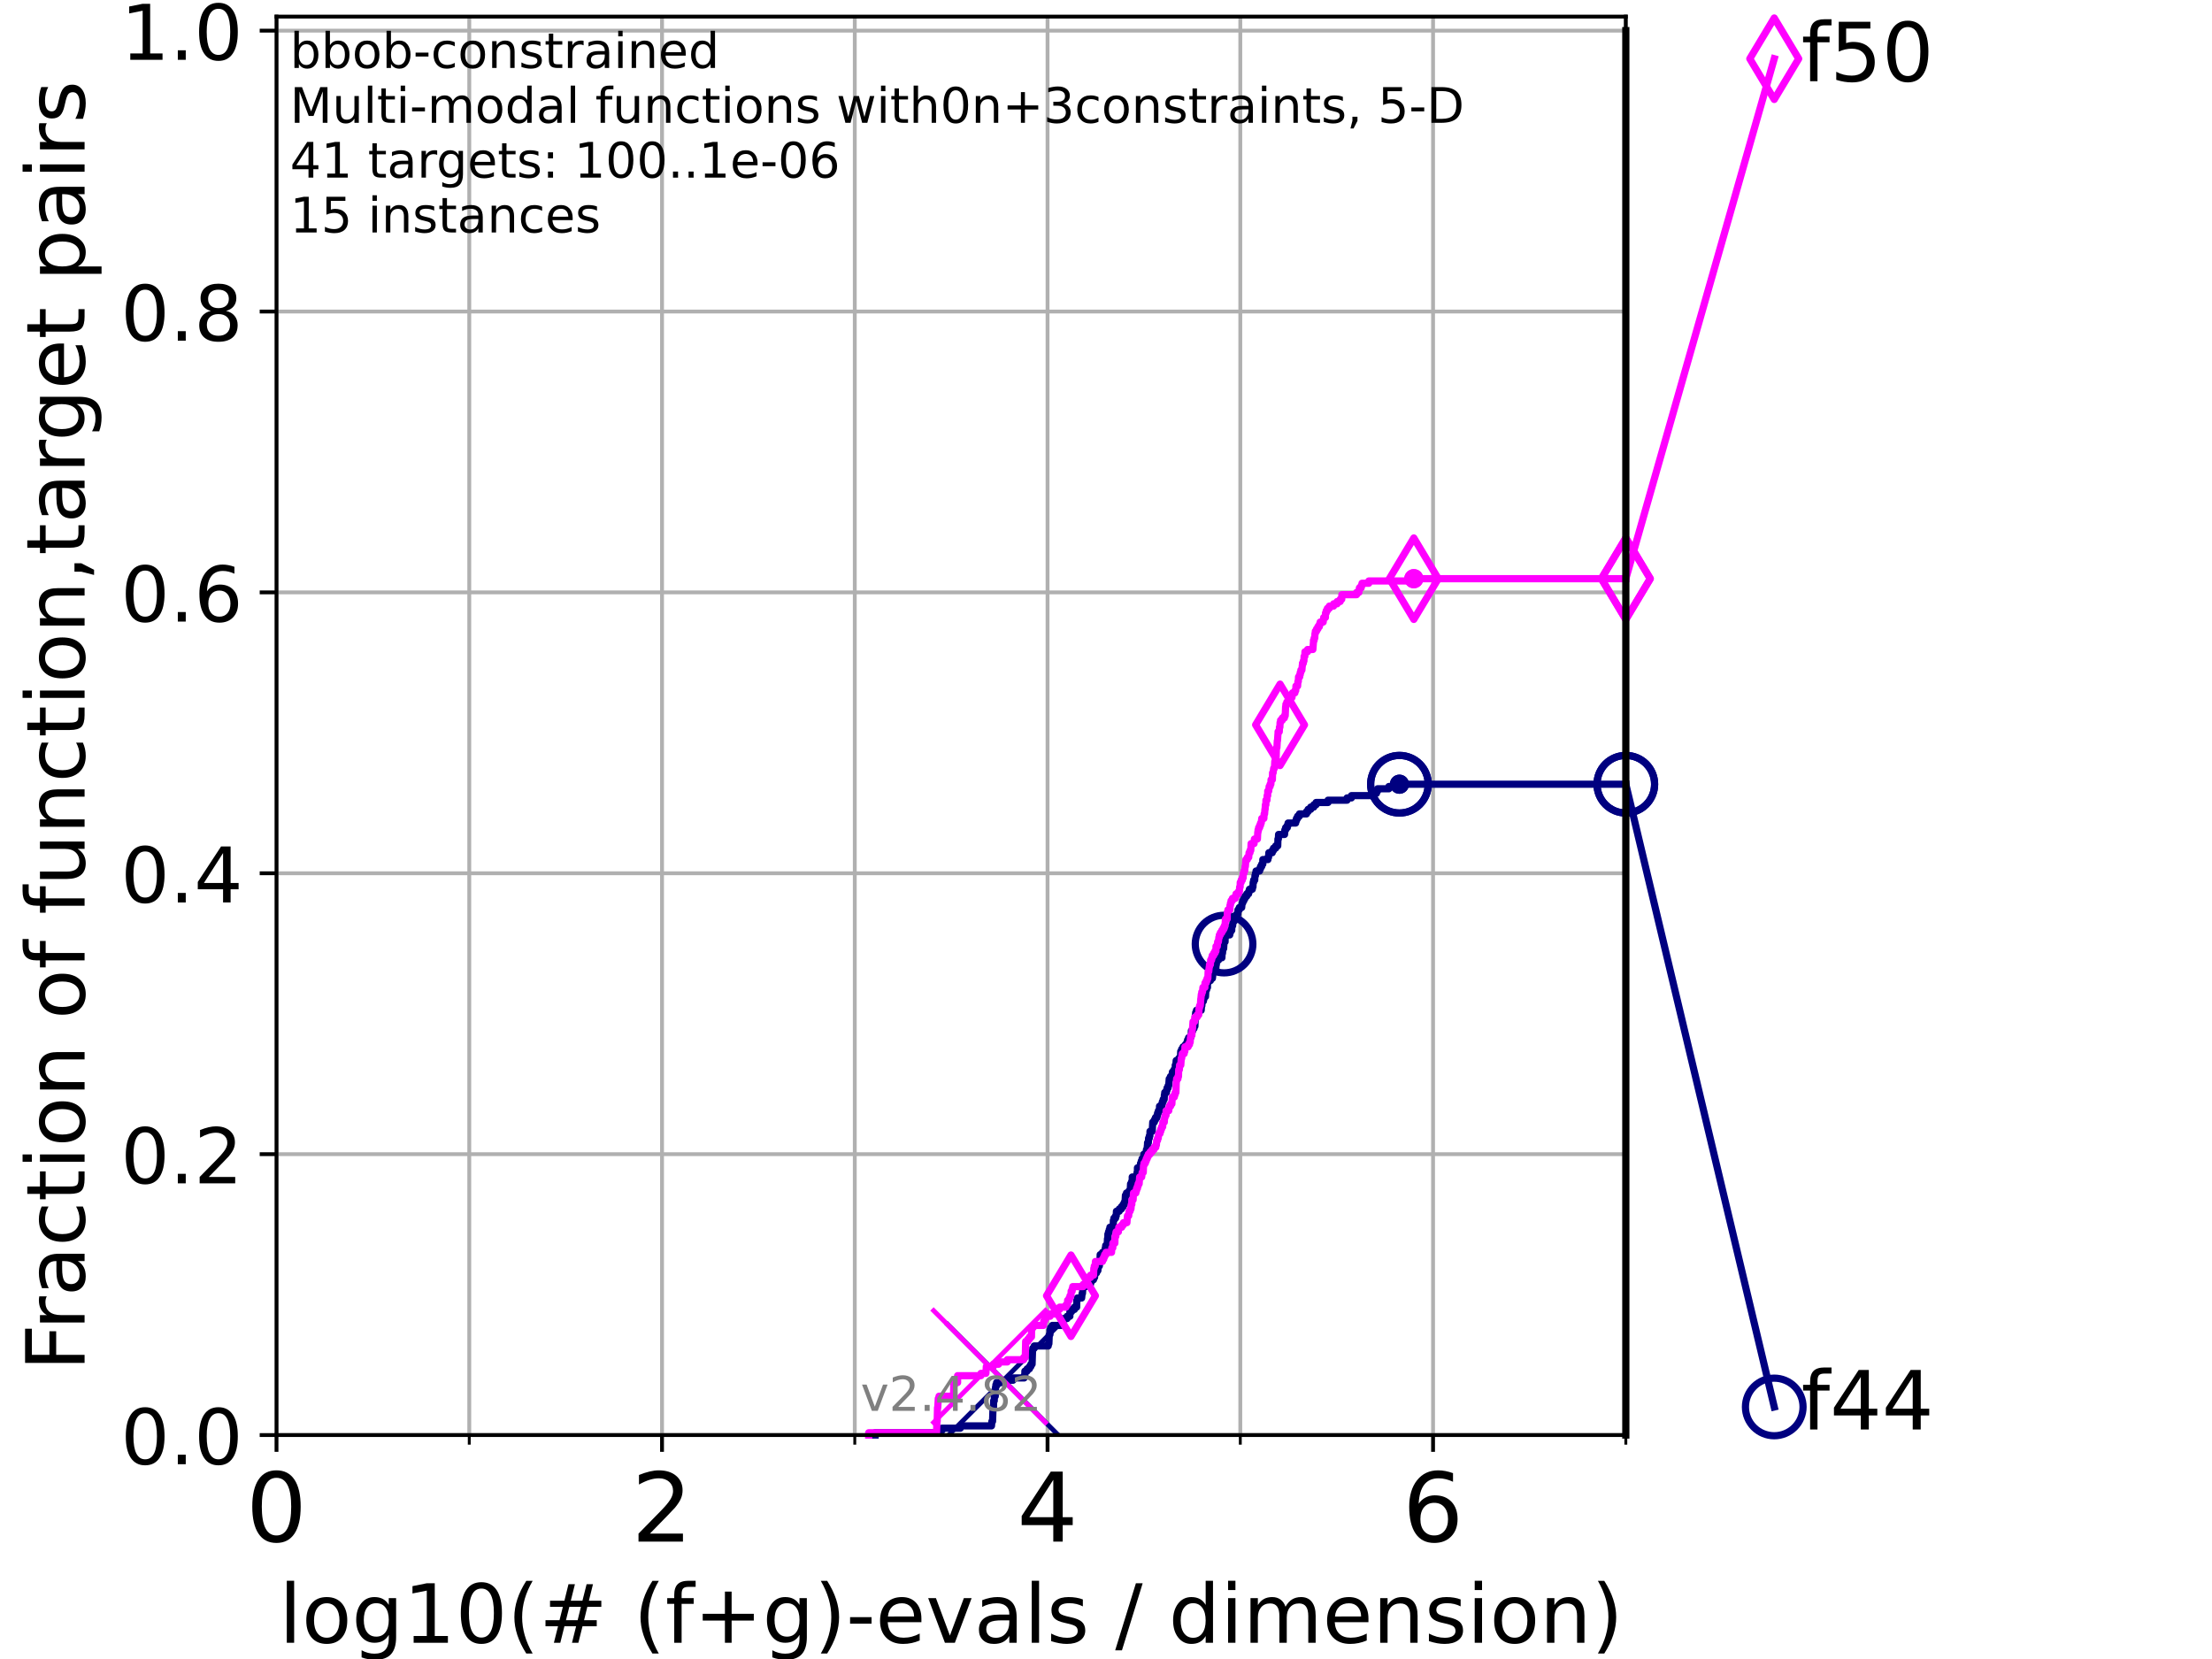 <?xml version="1.0" encoding="utf-8" standalone="no"?>
<!DOCTYPE svg PUBLIC "-//W3C//DTD SVG 1.1//EN"
  "http://www.w3.org/Graphics/SVG/1.1/DTD/svg11.dtd">
<!-- Created with matplotlib (https://matplotlib.org/) -->
<svg height="345.6pt" version="1.1" viewBox="0 0 460.8 345.6" width="460.8pt" xmlns="http://www.w3.org/2000/svg" xmlns:xlink="http://www.w3.org/1999/xlink">
 <defs>
  <style type="text/css">*{stroke-linecap:butt;stroke-linejoin:round;}</style>
 </defs>
 <g id="figure_1">
  <g id="patch_1">
   <path d="M 0 345.6 
L 460.8 345.6 
L 460.8 0 
L 0 0 
z
" style="fill:#ffffff;"/>
  </g>
  <g id="axes_1">
   <g id="patch_2">
    <path d="M 57.6 298.944 
L 338.688 298.944 
L 338.688 3.456 
L 57.6 3.456 
z
" style="fill:#ffffff;"/>
   </g>
   <g id="matplotlib.axis_1">
    <g id="xtick_1">
     <g id="line2d_1">
      <path clip-path="url(#p197cc94737)" d="M 57.6 298.944 
L 57.6 3.456 
" style="fill:none;stroke:#b0b0b0;stroke-linecap:square;stroke-width:0.8;"/>
     </g>
     <g id="line2d_2">
      <defs>
       <path d="M 0 0 
L 0 3.5 
" id="ma8fdd73f7e" style="stroke:#000000;stroke-width:0.8;"/>
      </defs>
      <g>
       <use style="stroke:#000000;stroke-width:0.8;" x="57.6" xlink:href="#ma8fdd73f7e" y="298.944"/>
      </g>
     </g>
     <g id="text_1">
      <!-- 0 -->
      <g transform="translate(51.237 321.141)scale(0.2 -0.2)">
       <defs>
        <path d="M 31.781 66.406 
Q 24.172 66.406 20.328 58.906 
Q 16.5 51.422 16.5 36.375 
Q 16.5 21.391 20.328 13.891 
Q 24.172 6.391 31.781 6.391 
Q 39.453 6.391 43.281 13.891 
Q 47.125 21.391 47.125 36.375 
Q 47.125 51.422 43.281 58.906 
Q 39.453 66.406 31.781 66.406 
z
M 31.781 74.219 
Q 44.047 74.219 50.516 64.516 
Q 56.984 54.828 56.984 36.375 
Q 56.984 17.969 50.516 8.266 
Q 44.047 -1.422 31.781 -1.422 
Q 19.531 -1.422 13.062 8.266 
Q 6.594 17.969 6.594 36.375 
Q 6.594 54.828 13.062 64.516 
Q 19.531 74.219 31.781 74.219 
z
" id="DejaVuSans-48"/>
       </defs>
       <use xlink:href="#DejaVuSans-48"/>
      </g>
     </g>
    </g>
    <g id="xtick_2">
     <g id="line2d_3">
      <path clip-path="url(#p197cc94737)" d="M 137.911 298.944 
L 137.911 3.456 
" style="fill:none;stroke:#b0b0b0;stroke-linecap:square;stroke-width:0.8;"/>
     </g>
     <g id="line2d_4">
      <g>
       <use style="stroke:#000000;stroke-width:0.8;" x="137.911" xlink:href="#ma8fdd73f7e" y="298.944"/>
      </g>
     </g>
     <g id="text_2">
      <!-- 2 -->
      <g transform="translate(131.548 321.141)scale(0.2 -0.2)">
       <defs>
        <path d="M 19.188 8.297 
L 53.609 8.297 
L 53.609 0 
L 7.328 0 
L 7.328 8.297 
Q 12.938 14.109 22.625 23.891 
Q 32.328 33.688 34.812 36.531 
Q 39.547 41.844 41.422 45.531 
Q 43.312 49.219 43.312 52.781 
Q 43.312 58.594 39.234 62.25 
Q 35.156 65.922 28.609 65.922 
Q 23.969 65.922 18.812 64.312 
Q 13.672 62.703 7.812 59.422 
L 7.812 69.391 
Q 13.766 71.781 18.938 73 
Q 24.125 74.219 28.422 74.219 
Q 39.75 74.219 46.484 68.547 
Q 53.219 62.891 53.219 53.422 
Q 53.219 48.922 51.531 44.891 
Q 49.859 40.875 45.406 35.406 
Q 44.188 33.984 37.641 27.219 
Q 31.109 20.453 19.188 8.297 
z
" id="DejaVuSans-50"/>
       </defs>
       <use xlink:href="#DejaVuSans-50"/>
      </g>
     </g>
    </g>
    <g id="xtick_3">
     <g id="line2d_5">
      <path clip-path="url(#p197cc94737)" d="M 218.222 298.944 
L 218.222 3.456 
" style="fill:none;stroke:#b0b0b0;stroke-linecap:square;stroke-width:0.8;"/>
     </g>
     <g id="line2d_6">
      <g>
       <use style="stroke:#000000;stroke-width:0.8;" x="218.222" xlink:href="#ma8fdd73f7e" y="298.944"/>
      </g>
     </g>
     <g id="text_3">
      <!-- 4 -->
      <g transform="translate(211.859 321.141)scale(0.2 -0.2)">
       <defs>
        <path d="M 37.797 64.312 
L 12.891 25.391 
L 37.797 25.391 
z
M 35.203 72.906 
L 47.609 72.906 
L 47.609 25.391 
L 58.016 25.391 
L 58.016 17.188 
L 47.609 17.188 
L 47.609 0 
L 37.797 0 
L 37.797 17.188 
L 4.891 17.188 
L 4.891 26.703 
z
" id="DejaVuSans-52"/>
       </defs>
       <use xlink:href="#DejaVuSans-52"/>
      </g>
     </g>
    </g>
    <g id="xtick_4">
     <g id="line2d_7">
      <path clip-path="url(#p197cc94737)" d="M 298.533 298.944 
L 298.533 3.456 
" style="fill:none;stroke:#b0b0b0;stroke-linecap:square;stroke-width:0.8;"/>
     </g>
     <g id="line2d_8">
      <g>
       <use style="stroke:#000000;stroke-width:0.8;" x="298.533" xlink:href="#ma8fdd73f7e" y="298.944"/>
      </g>
     </g>
     <g id="text_4">
      <!-- 6 -->
      <g transform="translate(292.17 321.141)scale(0.2 -0.2)">
       <defs>
        <path d="M 33.016 40.375 
Q 26.375 40.375 22.484 35.828 
Q 18.609 31.297 18.609 23.391 
Q 18.609 15.531 22.484 10.953 
Q 26.375 6.391 33.016 6.391 
Q 39.656 6.391 43.531 10.953 
Q 47.406 15.531 47.406 23.391 
Q 47.406 31.297 43.531 35.828 
Q 39.656 40.375 33.016 40.375 
z
M 52.594 71.297 
L 52.594 62.312 
Q 48.875 64.062 45.094 64.984 
Q 41.312 65.922 37.594 65.922 
Q 27.828 65.922 22.672 59.328 
Q 17.531 52.734 16.797 39.406 
Q 19.672 43.656 24.016 45.922 
Q 28.375 48.188 33.594 48.188 
Q 44.578 48.188 50.953 41.516 
Q 57.328 34.859 57.328 23.391 
Q 57.328 12.156 50.688 5.359 
Q 44.047 -1.422 33.016 -1.422 
Q 20.359 -1.422 13.672 8.266 
Q 6.984 17.969 6.984 36.375 
Q 6.984 53.656 15.188 63.938 
Q 23.391 74.219 37.203 74.219 
Q 40.922 74.219 44.703 73.484 
Q 48.484 72.75 52.594 71.297 
z
" id="DejaVuSans-54"/>
       </defs>
       <use xlink:href="#DejaVuSans-54"/>
      </g>
     </g>
    </g>
    <g id="xtick_5">
     <g id="line2d_9">
      <path clip-path="url(#p197cc94737)" d="M 97.755 298.944 
L 97.755 3.456 
" style="fill:none;stroke:#b0b0b0;stroke-linecap:square;stroke-width:0.8;"/>
     </g>
     <g id="line2d_10">
      <defs>
       <path d="M 0 0 
L 0 2 
" id="mecc7b9a0dd" style="stroke:#000000;stroke-width:0.6;"/>
      </defs>
      <g>
       <use style="stroke:#000000;stroke-width:0.6;" x="97.755" xlink:href="#mecc7b9a0dd" y="298.944"/>
      </g>
     </g>
    </g>
    <g id="xtick_6">
     <g id="line2d_11">
      <path clip-path="url(#p197cc94737)" d="M 178.066 298.944 
L 178.066 3.456 
" style="fill:none;stroke:#b0b0b0;stroke-linecap:square;stroke-width:0.8;"/>
     </g>
     <g id="line2d_12">
      <g>
       <use style="stroke:#000000;stroke-width:0.6;" x="178.066" xlink:href="#mecc7b9a0dd" y="298.944"/>
      </g>
     </g>
    </g>
    <g id="xtick_7">
     <g id="line2d_13">
      <path clip-path="url(#p197cc94737)" d="M 258.377 298.944 
L 258.377 3.456 
" style="fill:none;stroke:#b0b0b0;stroke-linecap:square;stroke-width:0.8;"/>
     </g>
     <g id="line2d_14">
      <g>
       <use style="stroke:#000000;stroke-width:0.6;" x="258.377" xlink:href="#mecc7b9a0dd" y="298.944"/>
      </g>
     </g>
    </g>
    <g id="xtick_8">
     <g id="line2d_15">
      <path clip-path="url(#p197cc94737)" d="M 338.688 298.944 
L 338.688 3.456 
" style="fill:none;stroke:#b0b0b0;stroke-linecap:square;stroke-width:0.8;"/>
     </g>
     <g id="line2d_16">
      <g>
       <use style="stroke:#000000;stroke-width:0.6;" x="338.688" xlink:href="#mecc7b9a0dd" y="298.944"/>
      </g>
     </g>
    </g>
    <g id="text_5">
     <!-- log10(# (f+g)-evals / dimension) -->
     <g transform="translate(58.145 342.218)scale(0.17 -0.17)">
      <defs>
       <path d="M 9.422 75.984 
L 18.406 75.984 
L 18.406 0 
L 9.422 0 
z
" id="DejaVuSans-108"/>
       <path d="M 30.609 48.391 
Q 23.391 48.391 19.188 42.75 
Q 14.984 37.109 14.984 27.297 
Q 14.984 17.484 19.156 11.844 
Q 23.344 6.203 30.609 6.203 
Q 37.797 6.203 41.984 11.859 
Q 46.188 17.531 46.188 27.297 
Q 46.188 37.016 41.984 42.703 
Q 37.797 48.391 30.609 48.391 
z
M 30.609 56 
Q 42.328 56 49.016 48.375 
Q 55.719 40.766 55.719 27.297 
Q 55.719 13.875 49.016 6.219 
Q 42.328 -1.422 30.609 -1.422 
Q 18.844 -1.422 12.172 6.219 
Q 5.516 13.875 5.516 27.297 
Q 5.516 40.766 12.172 48.375 
Q 18.844 56 30.609 56 
z
" id="DejaVuSans-111"/>
       <path d="M 45.406 27.984 
Q 45.406 37.75 41.375 43.109 
Q 37.359 48.484 30.078 48.484 
Q 22.859 48.484 18.828 43.109 
Q 14.797 37.75 14.797 27.984 
Q 14.797 18.266 18.828 12.891 
Q 22.859 7.516 30.078 7.516 
Q 37.359 7.516 41.375 12.891 
Q 45.406 18.266 45.406 27.984 
z
M 54.391 6.781 
Q 54.391 -7.172 48.188 -13.984 
Q 42 -20.797 29.203 -20.797 
Q 24.469 -20.797 20.266 -20.094 
Q 16.062 -19.391 12.109 -17.922 
L 12.109 -9.188 
Q 16.062 -11.328 19.922 -12.344 
Q 23.781 -13.375 27.781 -13.375 
Q 36.625 -13.375 41.016 -8.766 
Q 45.406 -4.156 45.406 5.172 
L 45.406 9.625 
Q 42.625 4.781 38.281 2.391 
Q 33.938 0 27.875 0 
Q 17.828 0 11.672 7.656 
Q 5.516 15.328 5.516 27.984 
Q 5.516 40.672 11.672 48.328 
Q 17.828 56 27.875 56 
Q 33.938 56 38.281 53.609 
Q 42.625 51.219 45.406 46.391 
L 45.406 54.688 
L 54.391 54.688 
z
" id="DejaVuSans-103"/>
       <path d="M 12.406 8.297 
L 28.516 8.297 
L 28.516 63.922 
L 10.984 60.406 
L 10.984 69.391 
L 28.422 72.906 
L 38.281 72.906 
L 38.281 8.297 
L 54.391 8.297 
L 54.391 0 
L 12.406 0 
z
" id="DejaVuSans-49"/>
       <path d="M 31 75.875 
Q 24.469 64.656 21.281 53.656 
Q 18.109 42.672 18.109 31.391 
Q 18.109 20.125 21.312 9.062 
Q 24.516 -2 31 -13.188 
L 23.188 -13.188 
Q 15.875 -1.703 12.234 9.375 
Q 8.594 20.453 8.594 31.391 
Q 8.594 42.281 12.203 53.312 
Q 15.828 64.359 23.188 75.875 
z
" id="DejaVuSans-40"/>
       <path d="M 51.125 44 
L 36.922 44 
L 32.812 27.688 
L 47.125 27.688 
z
M 43.797 71.781 
L 38.719 51.516 
L 52.984 51.516 
L 58.109 71.781 
L 65.922 71.781 
L 60.891 51.516 
L 76.125 51.516 
L 76.125 44 
L 58.984 44 
L 54.984 27.688 
L 70.516 27.688 
L 70.516 20.219 
L 53.078 20.219 
L 48 0 
L 40.188 0 
L 45.219 20.219 
L 30.906 20.219 
L 25.875 0 
L 18.016 0 
L 23.094 20.219 
L 7.719 20.219 
L 7.719 27.688 
L 24.906 27.688 
L 29 44 
L 13.281 44 
L 13.281 51.516 
L 30.906 51.516 
L 35.891 71.781 
z
" id="DejaVuSans-35"/>
       <path id="DejaVuSans-32"/>
       <path d="M 37.109 75.984 
L 37.109 68.5 
L 28.516 68.5 
Q 23.688 68.5 21.797 66.547 
Q 19.922 64.594 19.922 59.516 
L 19.922 54.688 
L 34.719 54.688 
L 34.719 47.703 
L 19.922 47.703 
L 19.922 0 
L 10.891 0 
L 10.891 47.703 
L 2.297 47.703 
L 2.297 54.688 
L 10.891 54.688 
L 10.891 58.5 
Q 10.891 67.625 15.141 71.797 
Q 19.391 75.984 28.609 75.984 
z
" id="DejaVuSans-102"/>
       <path d="M 46 62.703 
L 46 35.5 
L 73.188 35.5 
L 73.188 27.203 
L 46 27.203 
L 46 0 
L 37.797 0 
L 37.797 27.203 
L 10.594 27.203 
L 10.594 35.5 
L 37.797 35.5 
L 37.797 62.703 
z
" id="DejaVuSans-43"/>
       <path d="M 8.016 75.875 
L 15.828 75.875 
Q 23.141 64.359 26.781 53.312 
Q 30.422 42.281 30.422 31.391 
Q 30.422 20.453 26.781 9.375 
Q 23.141 -1.703 15.828 -13.188 
L 8.016 -13.188 
Q 14.5 -2 17.703 9.062 
Q 20.906 20.125 20.906 31.391 
Q 20.906 42.672 17.703 53.656 
Q 14.5 64.656 8.016 75.875 
z
" id="DejaVuSans-41"/>
       <path d="M 4.891 31.391 
L 31.203 31.391 
L 31.203 23.391 
L 4.891 23.391 
z
" id="DejaVuSans-45"/>
       <path d="M 56.203 29.594 
L 56.203 25.203 
L 14.891 25.203 
Q 15.484 15.922 20.484 11.062 
Q 25.484 6.203 34.422 6.203 
Q 39.594 6.203 44.453 7.469 
Q 49.312 8.734 54.109 11.281 
L 54.109 2.781 
Q 49.266 0.734 44.188 -0.344 
Q 39.109 -1.422 33.891 -1.422 
Q 20.797 -1.422 13.156 6.188 
Q 5.516 13.812 5.516 26.812 
Q 5.516 40.234 12.766 48.109 
Q 20.016 56 32.328 56 
Q 43.359 56 49.781 48.891 
Q 56.203 41.797 56.203 29.594 
z
M 47.219 32.234 
Q 47.125 39.594 43.094 43.984 
Q 39.062 48.391 32.422 48.391 
Q 24.906 48.391 20.391 44.141 
Q 15.875 39.891 15.188 32.172 
z
" id="DejaVuSans-101"/>
       <path d="M 2.984 54.688 
L 12.5 54.688 
L 29.594 8.797 
L 46.688 54.688 
L 56.203 54.688 
L 35.688 0 
L 23.484 0 
z
" id="DejaVuSans-118"/>
       <path d="M 34.281 27.484 
Q 23.391 27.484 19.188 25 
Q 14.984 22.516 14.984 16.5 
Q 14.984 11.719 18.141 8.906 
Q 21.297 6.109 26.703 6.109 
Q 34.188 6.109 38.703 11.406 
Q 43.219 16.703 43.219 25.484 
L 43.219 27.484 
z
M 52.203 31.203 
L 52.203 0 
L 43.219 0 
L 43.219 8.297 
Q 40.141 3.328 35.547 0.953 
Q 30.953 -1.422 24.312 -1.422 
Q 15.922 -1.422 10.953 3.297 
Q 6 8.016 6 15.922 
Q 6 25.141 12.172 29.828 
Q 18.359 34.516 30.609 34.516 
L 43.219 34.516 
L 43.219 35.406 
Q 43.219 41.609 39.141 45 
Q 35.062 48.391 27.688 48.391 
Q 23 48.391 18.547 47.266 
Q 14.109 46.141 10.016 43.891 
L 10.016 52.203 
Q 14.938 54.109 19.578 55.047 
Q 24.219 56 28.609 56 
Q 40.484 56 46.344 49.844 
Q 52.203 43.703 52.203 31.203 
z
" id="DejaVuSans-97"/>
       <path d="M 44.281 53.078 
L 44.281 44.578 
Q 40.484 46.531 36.375 47.5 
Q 32.281 48.484 27.875 48.484 
Q 21.188 48.484 17.844 46.438 
Q 14.5 44.391 14.5 40.281 
Q 14.5 37.156 16.891 35.375 
Q 19.281 33.594 26.516 31.984 
L 29.594 31.297 
Q 39.156 29.25 43.188 25.516 
Q 47.219 21.781 47.219 15.094 
Q 47.219 7.469 41.188 3.016 
Q 35.156 -1.422 24.609 -1.422 
Q 20.219 -1.422 15.453 -0.562 
Q 10.688 0.297 5.422 2 
L 5.422 11.281 
Q 10.406 8.688 15.234 7.391 
Q 20.062 6.109 24.812 6.109 
Q 31.156 6.109 34.562 8.281 
Q 37.984 10.453 37.984 14.406 
Q 37.984 18.062 35.516 20.016 
Q 33.062 21.969 24.703 23.781 
L 21.578 24.516 
Q 13.234 26.266 9.516 29.906 
Q 5.812 33.547 5.812 39.891 
Q 5.812 47.609 11.281 51.797 
Q 16.75 56 26.812 56 
Q 31.781 56 36.172 55.266 
Q 40.578 54.547 44.281 53.078 
z
" id="DejaVuSans-115"/>
       <path d="M 25.391 72.906 
L 33.688 72.906 
L 8.297 -9.281 
L 0 -9.281 
z
" id="DejaVuSans-47"/>
       <path d="M 45.406 46.391 
L 45.406 75.984 
L 54.391 75.984 
L 54.391 0 
L 45.406 0 
L 45.406 8.203 
Q 42.578 3.328 38.25 0.953 
Q 33.938 -1.422 27.875 -1.422 
Q 17.969 -1.422 11.734 6.484 
Q 5.516 14.406 5.516 27.297 
Q 5.516 40.188 11.734 48.094 
Q 17.969 56 27.875 56 
Q 33.938 56 38.25 53.625 
Q 42.578 51.266 45.406 46.391 
z
M 14.797 27.297 
Q 14.797 17.391 18.875 11.75 
Q 22.953 6.109 30.078 6.109 
Q 37.203 6.109 41.297 11.75 
Q 45.406 17.391 45.406 27.297 
Q 45.406 37.203 41.297 42.844 
Q 37.203 48.484 30.078 48.484 
Q 22.953 48.484 18.875 42.844 
Q 14.797 37.203 14.797 27.297 
z
" id="DejaVuSans-100"/>
       <path d="M 9.422 54.688 
L 18.406 54.688 
L 18.406 0 
L 9.422 0 
z
M 9.422 75.984 
L 18.406 75.984 
L 18.406 64.594 
L 9.422 64.594 
z
" id="DejaVuSans-105"/>
       <path d="M 52 44.188 
Q 55.375 50.25 60.062 53.125 
Q 64.75 56 71.094 56 
Q 79.641 56 84.281 50.016 
Q 88.922 44.047 88.922 33.016 
L 88.922 0 
L 79.891 0 
L 79.891 32.719 
Q 79.891 40.578 77.094 44.375 
Q 74.312 48.188 68.609 48.188 
Q 61.625 48.188 57.562 43.547 
Q 53.516 38.922 53.516 30.906 
L 53.516 0 
L 44.484 0 
L 44.484 32.719 
Q 44.484 40.625 41.703 44.406 
Q 38.922 48.188 33.109 48.188 
Q 26.219 48.188 22.156 43.531 
Q 18.109 38.875 18.109 30.906 
L 18.109 0 
L 9.078 0 
L 9.078 54.688 
L 18.109 54.688 
L 18.109 46.188 
Q 21.188 51.219 25.484 53.609 
Q 29.781 56 35.688 56 
Q 41.656 56 45.828 52.969 
Q 50 49.953 52 44.188 
z
" id="DejaVuSans-109"/>
       <path d="M 54.891 33.016 
L 54.891 0 
L 45.906 0 
L 45.906 32.719 
Q 45.906 40.484 42.875 44.328 
Q 39.844 48.188 33.797 48.188 
Q 26.516 48.188 22.312 43.547 
Q 18.109 38.922 18.109 30.906 
L 18.109 0 
L 9.078 0 
L 9.078 54.688 
L 18.109 54.688 
L 18.109 46.188 
Q 21.344 51.125 25.703 53.562 
Q 30.078 56 35.797 56 
Q 45.219 56 50.047 50.172 
Q 54.891 44.344 54.891 33.016 
z
" id="DejaVuSans-110"/>
      </defs>
      <use xlink:href="#DejaVuSans-108"/>
      <use x="27.783" xlink:href="#DejaVuSans-111"/>
      <use x="88.965" xlink:href="#DejaVuSans-103"/>
      <use x="152.441" xlink:href="#DejaVuSans-49"/>
      <use x="216.064" xlink:href="#DejaVuSans-48"/>
      <use x="279.688" xlink:href="#DejaVuSans-40"/>
      <use x="318.701" xlink:href="#DejaVuSans-35"/>
      <use x="402.49" xlink:href="#DejaVuSans-32"/>
      <use x="434.277" xlink:href="#DejaVuSans-40"/>
      <use x="473.291" xlink:href="#DejaVuSans-102"/>
      <use x="508.496" xlink:href="#DejaVuSans-43"/>
      <use x="592.285" xlink:href="#DejaVuSans-103"/>
      <use x="655.762" xlink:href="#DejaVuSans-41"/>
      <use x="694.775" xlink:href="#DejaVuSans-45"/>
      <use x="730.859" xlink:href="#DejaVuSans-101"/>
      <use x="792.383" xlink:href="#DejaVuSans-118"/>
      <use x="851.562" xlink:href="#DejaVuSans-97"/>
      <use x="912.842" xlink:href="#DejaVuSans-108"/>
      <use x="940.625" xlink:href="#DejaVuSans-115"/>
      <use x="992.725" xlink:href="#DejaVuSans-32"/>
      <use x="1024.512" xlink:href="#DejaVuSans-47"/>
      <use x="1058.203" xlink:href="#DejaVuSans-32"/>
      <use x="1089.99" xlink:href="#DejaVuSans-100"/>
      <use x="1153.467" xlink:href="#DejaVuSans-105"/>
      <use x="1181.25" xlink:href="#DejaVuSans-109"/>
      <use x="1278.662" xlink:href="#DejaVuSans-101"/>
      <use x="1340.186" xlink:href="#DejaVuSans-110"/>
      <use x="1403.564" xlink:href="#DejaVuSans-115"/>
      <use x="1455.664" xlink:href="#DejaVuSans-105"/>
      <use x="1483.447" xlink:href="#DejaVuSans-111"/>
      <use x="1544.629" xlink:href="#DejaVuSans-110"/>
      <use x="1608.008" xlink:href="#DejaVuSans-41"/>
     </g>
    </g>
   </g>
   <g id="matplotlib.axis_2">
    <g id="ytick_1">
     <g id="line2d_17">
      <path clip-path="url(#p197cc94737)" d="M 57.6 298.944 
L 338.688 298.944 
" style="fill:none;stroke:#b0b0b0;stroke-linecap:square;stroke-width:0.8;"/>
     </g>
     <g id="line2d_18">
      <defs>
       <path d="M 0 0 
L -3.5 0 
" id="m93835ce111" style="stroke:#000000;stroke-width:0.8;"/>
      </defs>
      <g>
       <use style="stroke:#000000;stroke-width:0.8;" x="57.6" xlink:href="#m93835ce111" y="298.944"/>
      </g>
     </g>
     <g id="text_6">
      <!-- 0.0 -->
      <g transform="translate(25.155 305.023)scale(0.16 -0.16)">
       <defs>
        <path d="M 10.688 12.406 
L 21 12.406 
L 21 0 
L 10.688 0 
z
" id="DejaVuSans-46"/>
       </defs>
       <use xlink:href="#DejaVuSans-48"/>
       <use x="63.623" xlink:href="#DejaVuSans-46"/>
       <use x="95.41" xlink:href="#DejaVuSans-48"/>
      </g>
     </g>
    </g>
    <g id="ytick_2">
     <g id="line2d_19">
      <path clip-path="url(#p197cc94737)" d="M 57.6 240.432 
L 338.688 240.432 
" style="fill:none;stroke:#b0b0b0;stroke-linecap:square;stroke-width:0.8;"/>
     </g>
     <g id="line2d_20">
      <g>
       <use style="stroke:#000000;stroke-width:0.8;" x="57.6" xlink:href="#m93835ce111" y="240.432"/>
      </g>
     </g>
     <g id="text_7">
      <!-- 0.2 -->
      <g transform="translate(25.155 246.51)scale(0.16 -0.16)">
       <use xlink:href="#DejaVuSans-48"/>
       <use x="63.623" xlink:href="#DejaVuSans-46"/>
       <use x="95.41" xlink:href="#DejaVuSans-50"/>
      </g>
     </g>
    </g>
    <g id="ytick_3">
     <g id="line2d_21">
      <path clip-path="url(#p197cc94737)" d="M 57.6 181.919 
L 338.688 181.919 
" style="fill:none;stroke:#b0b0b0;stroke-linecap:square;stroke-width:0.8;"/>
     </g>
     <g id="line2d_22">
      <g>
       <use style="stroke:#000000;stroke-width:0.8;" x="57.6" xlink:href="#m93835ce111" y="181.919"/>
      </g>
     </g>
     <g id="text_8">
      <!-- 0.4 -->
      <g transform="translate(25.155 187.998)scale(0.16 -0.16)">
       <use xlink:href="#DejaVuSans-48"/>
       <use x="63.623" xlink:href="#DejaVuSans-46"/>
       <use x="95.41" xlink:href="#DejaVuSans-52"/>
      </g>
     </g>
    </g>
    <g id="ytick_4">
     <g id="line2d_23">
      <path clip-path="url(#p197cc94737)" d="M 57.6 123.407 
L 338.688 123.407 
" style="fill:none;stroke:#b0b0b0;stroke-linecap:square;stroke-width:0.8;"/>
     </g>
     <g id="line2d_24">
      <g>
       <use style="stroke:#000000;stroke-width:0.8;" x="57.6" xlink:href="#m93835ce111" y="123.407"/>
      </g>
     </g>
     <g id="text_9">
      <!-- 0.6 -->
      <g transform="translate(25.155 129.485)scale(0.16 -0.16)">
       <use xlink:href="#DejaVuSans-48"/>
       <use x="63.623" xlink:href="#DejaVuSans-46"/>
       <use x="95.41" xlink:href="#DejaVuSans-54"/>
      </g>
     </g>
    </g>
    <g id="ytick_5">
     <g id="line2d_25">
      <path clip-path="url(#p197cc94737)" d="M 57.6 64.894 
L 338.688 64.894 
" style="fill:none;stroke:#b0b0b0;stroke-linecap:square;stroke-width:0.8;"/>
     </g>
     <g id="line2d_26">
      <g>
       <use style="stroke:#000000;stroke-width:0.8;" x="57.6" xlink:href="#m93835ce111" y="64.894"/>
      </g>
     </g>
     <g id="text_10">
      <!-- 0.8 -->
      <g transform="translate(25.155 70.973)scale(0.16 -0.16)">
       <defs>
        <path d="M 31.781 34.625 
Q 24.75 34.625 20.719 30.859 
Q 16.703 27.094 16.703 20.516 
Q 16.703 13.922 20.719 10.156 
Q 24.75 6.391 31.781 6.391 
Q 38.812 6.391 42.859 10.172 
Q 46.922 13.969 46.922 20.516 
Q 46.922 27.094 42.891 30.859 
Q 38.875 34.625 31.781 34.625 
z
M 21.922 38.812 
Q 15.578 40.375 12.031 44.719 
Q 8.5 49.078 8.5 55.328 
Q 8.5 64.062 14.719 69.141 
Q 20.953 74.219 31.781 74.219 
Q 42.672 74.219 48.875 69.141 
Q 55.078 64.062 55.078 55.328 
Q 55.078 49.078 51.531 44.719 
Q 48 40.375 41.703 38.812 
Q 48.828 37.156 52.797 32.312 
Q 56.781 27.484 56.781 20.516 
Q 56.781 9.906 50.312 4.234 
Q 43.844 -1.422 31.781 -1.422 
Q 19.734 -1.422 13.25 4.234 
Q 6.781 9.906 6.781 20.516 
Q 6.781 27.484 10.781 32.312 
Q 14.797 37.156 21.922 38.812 
z
M 18.312 54.391 
Q 18.312 48.734 21.844 45.562 
Q 25.391 42.391 31.781 42.391 
Q 38.141 42.391 41.719 45.562 
Q 45.312 48.734 45.312 54.391 
Q 45.312 60.062 41.719 63.234 
Q 38.141 66.406 31.781 66.406 
Q 25.391 66.406 21.844 63.234 
Q 18.312 60.062 18.312 54.391 
z
" id="DejaVuSans-56"/>
       </defs>
       <use xlink:href="#DejaVuSans-48"/>
       <use x="63.623" xlink:href="#DejaVuSans-46"/>
       <use x="95.41" xlink:href="#DejaVuSans-56"/>
      </g>
     </g>
    </g>
    <g id="ytick_6">
     <g id="line2d_27">
      <path clip-path="url(#p197cc94737)" d="M 57.6 6.382 
L 338.688 6.382 
" style="fill:none;stroke:#b0b0b0;stroke-linecap:square;stroke-width:0.8;"/>
     </g>
     <g id="line2d_28">
      <g>
       <use style="stroke:#000000;stroke-width:0.8;" x="57.6" xlink:href="#m93835ce111" y="6.382"/>
      </g>
     </g>
     <g id="text_11">
      <!-- 1.0 -->
      <g transform="translate(25.155 12.46)scale(0.16 -0.16)">
       <use xlink:href="#DejaVuSans-49"/>
       <use x="63.623" xlink:href="#DejaVuSans-46"/>
       <use x="95.41" xlink:href="#DejaVuSans-48"/>
      </g>
     </g>
    </g>
    <g id="text_12">
     <!-- Fraction of function,target pairs -->
     <g transform="translate(17.62 285.585)rotate(-90)scale(0.17 -0.17)">
      <defs>
       <path d="M 9.812 72.906 
L 51.703 72.906 
L 51.703 64.594 
L 19.672 64.594 
L 19.672 43.109 
L 48.578 43.109 
L 48.578 34.812 
L 19.672 34.812 
L 19.672 0 
L 9.812 0 
z
" id="DejaVuSans-70"/>
       <path d="M 41.109 46.297 
Q 39.594 47.172 37.812 47.578 
Q 36.031 48 33.891 48 
Q 26.266 48 22.188 43.047 
Q 18.109 38.094 18.109 28.812 
L 18.109 0 
L 9.078 0 
L 9.078 54.688 
L 18.109 54.688 
L 18.109 46.188 
Q 20.953 51.172 25.484 53.578 
Q 30.031 56 36.531 56 
Q 37.453 56 38.578 55.875 
Q 39.703 55.766 41.062 55.516 
z
" id="DejaVuSans-114"/>
       <path d="M 48.781 52.594 
L 48.781 44.188 
Q 44.969 46.297 41.141 47.344 
Q 37.312 48.391 33.406 48.391 
Q 24.656 48.391 19.812 42.844 
Q 14.984 37.312 14.984 27.297 
Q 14.984 17.281 19.812 11.734 
Q 24.656 6.203 33.406 6.203 
Q 37.312 6.203 41.141 7.25 
Q 44.969 8.297 48.781 10.406 
L 48.781 2.094 
Q 45.016 0.344 40.984 -0.531 
Q 36.969 -1.422 32.422 -1.422 
Q 20.062 -1.422 12.781 6.344 
Q 5.516 14.109 5.516 27.297 
Q 5.516 40.672 12.859 48.328 
Q 20.219 56 33.016 56 
Q 37.156 56 41.109 55.141 
Q 45.062 54.297 48.781 52.594 
z
" id="DejaVuSans-99"/>
       <path d="M 18.312 70.219 
L 18.312 54.688 
L 36.812 54.688 
L 36.812 47.703 
L 18.312 47.703 
L 18.312 18.016 
Q 18.312 11.328 20.141 9.422 
Q 21.969 7.516 27.594 7.516 
L 36.812 7.516 
L 36.812 0 
L 27.594 0 
Q 17.188 0 13.234 3.875 
Q 9.281 7.766 9.281 18.016 
L 9.281 47.703 
L 2.688 47.703 
L 2.688 54.688 
L 9.281 54.688 
L 9.281 70.219 
z
" id="DejaVuSans-116"/>
       <path d="M 8.5 21.578 
L 8.5 54.688 
L 17.484 54.688 
L 17.484 21.922 
Q 17.484 14.156 20.5 10.266 
Q 23.531 6.391 29.594 6.391 
Q 36.859 6.391 41.078 11.031 
Q 45.312 15.672 45.312 23.688 
L 45.312 54.688 
L 54.297 54.688 
L 54.297 0 
L 45.312 0 
L 45.312 8.406 
Q 42.047 3.422 37.719 1 
Q 33.406 -1.422 27.688 -1.422 
Q 18.266 -1.422 13.375 4.438 
Q 8.5 10.297 8.5 21.578 
z
M 31.109 56 
z
" id="DejaVuSans-117"/>
       <path d="M 11.719 12.406 
L 22.016 12.406 
L 22.016 4 
L 14.016 -11.625 
L 7.719 -11.625 
L 11.719 4 
z
" id="DejaVuSans-44"/>
       <path d="M 18.109 8.203 
L 18.109 -20.797 
L 9.078 -20.797 
L 9.078 54.688 
L 18.109 54.688 
L 18.109 46.391 
Q 20.953 51.266 25.266 53.625 
Q 29.594 56 35.594 56 
Q 45.562 56 51.781 48.094 
Q 58.016 40.188 58.016 27.297 
Q 58.016 14.406 51.781 6.484 
Q 45.562 -1.422 35.594 -1.422 
Q 29.594 -1.422 25.266 0.953 
Q 20.953 3.328 18.109 8.203 
z
M 48.688 27.297 
Q 48.688 37.203 44.609 42.844 
Q 40.531 48.484 33.406 48.484 
Q 26.266 48.484 22.188 42.844 
Q 18.109 37.203 18.109 27.297 
Q 18.109 17.391 22.188 11.75 
Q 26.266 6.109 33.406 6.109 
Q 40.531 6.109 44.609 11.75 
Q 48.688 17.391 48.688 27.297 
z
" id="DejaVuSans-112"/>
      </defs>
      <use xlink:href="#DejaVuSans-70"/>
      <use x="50.27" xlink:href="#DejaVuSans-114"/>
      <use x="91.383" xlink:href="#DejaVuSans-97"/>
      <use x="152.662" xlink:href="#DejaVuSans-99"/>
      <use x="207.643" xlink:href="#DejaVuSans-116"/>
      <use x="246.852" xlink:href="#DejaVuSans-105"/>
      <use x="274.635" xlink:href="#DejaVuSans-111"/>
      <use x="335.816" xlink:href="#DejaVuSans-110"/>
      <use x="399.195" xlink:href="#DejaVuSans-32"/>
      <use x="430.982" xlink:href="#DejaVuSans-111"/>
      <use x="492.164" xlink:href="#DejaVuSans-102"/>
      <use x="527.369" xlink:href="#DejaVuSans-32"/>
      <use x="559.156" xlink:href="#DejaVuSans-102"/>
      <use x="594.361" xlink:href="#DejaVuSans-117"/>
      <use x="657.74" xlink:href="#DejaVuSans-110"/>
      <use x="721.119" xlink:href="#DejaVuSans-99"/>
      <use x="776.1" xlink:href="#DejaVuSans-116"/>
      <use x="815.309" xlink:href="#DejaVuSans-105"/>
      <use x="843.092" xlink:href="#DejaVuSans-111"/>
      <use x="904.273" xlink:href="#DejaVuSans-110"/>
      <use x="967.652" xlink:href="#DejaVuSans-44"/>
      <use x="999.439" xlink:href="#DejaVuSans-116"/>
      <use x="1038.648" xlink:href="#DejaVuSans-97"/>
      <use x="1099.928" xlink:href="#DejaVuSans-114"/>
      <use x="1139.291" xlink:href="#DejaVuSans-103"/>
      <use x="1202.768" xlink:href="#DejaVuSans-101"/>
      <use x="1264.291" xlink:href="#DejaVuSans-116"/>
      <use x="1303.5" xlink:href="#DejaVuSans-32"/>
      <use x="1335.287" xlink:href="#DejaVuSans-112"/>
      <use x="1398.764" xlink:href="#DejaVuSans-97"/>
      <use x="1460.043" xlink:href="#DejaVuSans-105"/>
      <use x="1487.826" xlink:href="#DejaVuSans-114"/>
      <use x="1528.939" xlink:href="#DejaVuSans-115"/>
     </g>
    </g>
   </g>
   <g id="line2d_29">
    <defs>
     <path d="M 0 1.5 
C 0.398 1.5 0.779 1.342 1.061 1.061 
C 1.342 0.779 1.5 0.398 1.5 0 
C 1.5 -0.398 1.342 -0.779 1.061 -1.061 
C 0.779 -1.342 0.398 -1.5 0 -1.5 
C -0.398 -1.5 -0.779 -1.342 -1.061 -1.061 
C -1.342 -0.779 -1.5 -0.398 -1.5 0 
C -1.5 0.398 -1.342 0.779 -1.061 1.061 
C -0.779 1.342 -0.398 1.5 0 1.5 
z
" id="m989bfd1f49" style="stroke:#000080;"/>
    </defs>
    <g>
     <use style="fill:#000080;stroke:#000080;" x="291.529" xlink:href="#m989bfd1f49" y="163.366"/>
     <use style="fill:#000080;stroke:#000080;" x="291.529" xlink:href="#m989bfd1f49" y="163.366"/>
    </g>
   </g>
   <g id="line2d_30">
    <path d="M 182.3 298.944 
L 182.3 298.468 
L 195.558 298.468 
L 195.558 297.993 
L 196.238 297.993 
L 196.238 297.517 
L 200.053 297.517 
L 200.053 297.041 
L 206.546 297.041 
L 206.626 296.09 
L 206.767 296.09 
L 206.867 293.235 
L 206.966 293.235 
L 206.994 291.808 
L 207.124 291.808 
L 207.142 290.857 
L 207.334 290.857 
L 207.388 288.954 
L 207.463 288.954 
L 207.463 288.478 
L 207.614 288.478 
L 207.614 288.003 
L 209.028 288.003 
L 209.028 287.527 
L 211.037 287.527 
L 211.037 287.051 
L 213.347 287.051 
L 213.347 286.576 
L 213.494 286.576 
L 213.504 285.624 
L 213.967 285.624 
L 213.967 285.148 
L 214.455 285.148 
L 214.455 284.673 
L 214.742 284.673 
L 214.742 284.197 
L 215.002 284.197 
L 215.1 281.343 
L 215.147 281.343 
L 215.147 280.867 
L 215.445 280.867 
L 215.445 280.391 
L 218.362 280.391 
L 218.362 279.916 
L 218.504 279.916 
L 218.583 278.013 
L 218.724 278.013 
L 218.734 277.061 
L 218.86 277.061 
L 218.86 276.586 
L 219.224 276.586 
L 219.224 276.11 
L 221.269 276.11 
L 221.269 275.634 
L 221.419 275.634 
L 221.525 274.683 
L 222.294 274.683 
L 222.294 274.207 
L 222.874 274.207 
L 222.875 273.256 
L 223.228 273.256 
L 223.228 272.78 
L 223.826 272.78 
L 223.826 272.304 
L 224.287 272.304 
L 224.317 270.877 
L 224.427 270.877 
L 224.427 270.401 
L 225.323 270.401 
L 225.424 269.45 
L 225.498 269.45 
L 225.592 268.023 
L 226.175 268.023 
L 226.175 267.547 
L 227.167 267.547 
L 227.167 267.071 
L 227.328 267.071 
L 227.328 266.596 
L 227.794 266.596 
L 227.794 266.12 
L 228.016 266.12 
L 228.106 265.169 
L 228.435 265.169 
L 228.435 264.693 
L 228.706 264.693 
L 228.8 263.741 
L 229.015 263.741 
L 229.112 262.79 
L 229.135 262.79 
L 229.188 261.363 
L 229.676 261.363 
L 229.676 260.887 
L 230.156 260.887 
L 230.257 259.936 
L 230.333 259.936 
L 230.333 259.46 
L 230.63 259.46 
L 230.711 258.033 
L 230.784 258.033 
L 230.794 257.081 
L 230.928 257.081 
L 230.928 256.606 
L 231.08 256.606 
L 231.08 256.13 
L 231.218 256.13 
L 231.218 255.654 
L 231.894 255.654 
L 231.935 254.227 
L 232.057 254.227 
L 232.057 253.751 
L 232.399 253.751 
L 232.399 253.276 
L 232.542 253.276 
L 232.572 252.324 
L 233.161 252.324 
L 233.161 251.849 
L 233.617 251.849 
L 233.617 251.373 
L 233.972 251.373 
L 233.972 250.897 
L 234.228 250.897 
L 234.228 250.421 
L 234.368 250.421 
L 234.448 248.994 
L 234.668 248.994 
L 234.668 248.519 
L 235.214 248.519 
L 235.214 248.043 
L 235.449 248.043 
L 235.516 246.616 
L 235.736 246.616 
L 235.736 246.14 
L 235.864 246.14 
L 235.864 245.189 
L 236.777 245.189 
L 236.862 244.237 
L 236.944 244.237 
L 236.95 243.286 
L 237.48 243.286 
L 237.48 242.81 
L 237.593 242.81 
L 237.593 242.334 
L 237.753 242.334 
L 237.753 241.859 
L 237.917 241.859 
L 237.917 241.383 
L 238.219 241.383 
L 238.287 240.432 
L 238.733 240.432 
L 238.825 239.48 
L 238.94 239.48 
L 239.034 238.529 
L 239.054 238.529 
L 239.054 238.053 
L 239.223 238.053 
L 239.268 237.102 
L 239.424 237.102 
L 239.424 236.626 
L 239.546 236.626 
L 239.564 235.674 
L 240.032 235.674 
L 240.133 233.772 
L 240.468 233.772 
L 240.468 233.296 
L 240.695 233.296 
L 240.695 232.82 
L 241.017 232.82 
L 241.017 232.344 
L 241.141 232.344 
L 241.141 231.869 
L 241.31 231.869 
L 241.31 231.393 
L 241.545 231.393 
L 241.547 230.442 
L 242.002 230.442 
L 242.002 229.966 
L 242.142 229.966 
L 242.142 229.49 
L 242.315 229.49 
L 242.315 229.014 
L 242.521 229.014 
L 242.562 228.063 
L 242.638 228.063 
L 242.638 227.587 
L 242.994 227.587 
L 242.994 227.112 
L 243.119 227.112 
L 243.119 226.636 
L 243.34 226.636 
L 243.34 226.16 
L 243.46 226.16 
L 243.57 224.733 
L 243.824 224.733 
L 243.824 224.257 
L 244.133 224.257 
L 244.235 223.306 
L 244.571 223.306 
L 244.571 222.83 
L 244.823 222.83 
L 244.829 221.879 
L 244.951 221.879 
L 245.022 220.927 
L 245.576 220.927 
L 245.576 220.452 
L 245.915 220.452 
L 245.963 219.025 
L 246.17 219.025 
L 246.17 218.549 
L 246.454 218.549 
L 246.454 218.073 
L 246.941 218.073 
L 246.941 217.597 
L 247.252 217.597 
L 247.252 217.122 
L 247.389 217.122 
L 247.389 216.646 
L 247.603 216.646 
L 247.603 216.17 
L 248.041 216.17 
L 248.041 215.695 
L 248.165 215.695 
L 248.181 214.743 
L 248.464 214.743 
L 248.464 214.267 
L 248.724 214.267 
L 248.724 213.792 
L 248.923 213.792 
L 249.014 211.413 
L 249.076 211.413 
L 249.076 210.937 
L 249.25 210.937 
L 249.25 210.462 
L 250.232 210.462 
L 250.289 209.51 
L 250.369 209.51 
L 250.422 208.559 
L 250.695 208.559 
L 250.695 208.083 
L 250.817 208.083 
L 250.817 207.607 
L 251.129 207.607 
L 251.208 206.18 
L 251.368 206.18 
L 251.368 205.705 
L 251.538 205.705 
L 251.541 204.753 
L 251.664 204.753 
L 251.664 204.277 
L 252.161 204.277 
L 252.161 203.802 
L 252.567 203.802 
L 252.675 202.85 
L 252.687 202.85 
L 252.687 202.375 
L 253.021 202.375 
L 253.021 201.899 
L 253.275 201.899 
L 253.334 200.947 
L 253.388 200.947 
L 253.45 199.996 
L 253.853 199.996 
L 253.853 199.52 
L 254.545 199.52 
L 254.587 198.569 
L 254.671 198.569 
L 254.752 197.618 
L 254.905 197.618 
L 254.994 196.19 
L 255.206 196.19 
L 255.219 195.239 
L 255.319 195.239 
L 255.319 194.763 
L 256.176 194.763 
L 256.176 194.288 
L 256.309 194.288 
L 256.309 193.812 
L 256.592 193.812 
L 256.616 192.86 
L 256.78 192.86 
L 256.849 191.909 
L 257.131 191.909 
L 257.131 191.433 
L 257.353 191.433 
L 257.353 190.958 
L 257.57 190.958 
L 257.57 190.482 
L 257.853 190.482 
L 257.893 189.53 
L 258.165 189.53 
L 258.165 189.055 
L 258.664 189.055 
L 258.754 188.103 
L 258.886 188.103 
L 258.886 187.628 
L 259.124 187.628 
L 259.124 187.152 
L 259.37 187.152 
L 259.37 186.676 
L 259.731 186.676 
L 259.731 186.2 
L 260.109 186.2 
L 260.109 185.725 
L 260.274 185.725 
L 260.274 185.249 
L 260.881 185.249 
L 260.881 184.773 
L 261.014 184.773 
L 261.053 183.822 
L 261.151 183.822 
L 261.151 183.346 
L 261.383 183.346 
L 261.429 182.395 
L 261.541 182.395 
L 261.541 181.919 
L 261.657 181.919 
L 261.657 181.443 
L 262.395 181.443 
L 262.395 180.968 
L 262.595 180.968 
L 262.595 180.492 
L 262.841 180.492 
L 262.841 180.016 
L 263.066 180.016 
L 263.067 179.065 
L 264.129 179.065 
L 264.129 178.589 
L 264.265 178.589 
L 264.321 177.638 
L 265.033 177.638 
L 265.033 177.162 
L 265.291 177.162 
L 265.291 176.686 
L 265.748 176.686 
L 265.748 176.211 
L 266.175 176.211 
L 266.218 174.783 
L 266.31 174.783 
L 266.35 173.832 
L 267.595 173.832 
L 267.652 172.881 
L 267.824 172.881 
L 267.824 172.405 
L 268.171 172.405 
L 268.171 171.929 
L 268.33 171.929 
L 268.33 171.453 
L 269.908 171.453 
L 269.908 170.978 
L 270.071 170.978 
L 270.071 170.502 
L 270.315 170.502 
L 270.315 170.026 
L 270.697 170.026 
L 270.697 169.551 
L 272.165 169.551 
L 272.165 169.075 
L 272.501 169.075 
L 272.501 168.599 
L 273.044 168.599 
L 273.044 168.123 
L 273.693 168.123 
L 273.693 167.648 
L 274.162 167.648 
L 274.162 167.172 
L 276.656 167.172 
L 276.656 166.696 
L 280.615 166.696 
L 280.615 166.221 
L 281.527 166.221 
L 281.527 165.745 
L 285.789 165.745 
L 285.789 165.269 
L 286.744 165.269 
L 286.744 164.793 
L 286.978 164.793 
L 286.978 164.318 
L 289.326 164.318 
L 289.326 163.842 
L 291.529 163.842 
L 291.529 163.366 
L 338.688 163.366 
L 338.688 163.366 
" style="fill:none;stroke:#000080;stroke-linecap:square;stroke-width:1.5;"/>
   </g>
   <g id="line2d_31">
    <defs>
     <path d="M 0 6 
C 1.591 6 3.117 5.368 4.243 4.243 
C 5.368 3.117 6 1.591 6 0 
C 6 -1.591 5.368 -3.117 4.243 -4.243 
C 3.117 -5.368 1.591 -6 0 -6 
C -1.591 -6 -3.117 -5.368 -4.243 -4.243 
C -5.368 -3.117 -6 -1.591 -6 0 
C -6 1.591 -5.368 3.117 -4.243 4.243 
C -3.117 5.368 -1.591 6 0 6 
z
" id="me7162e662c" style="stroke:#000080;stroke-width:1.5;"/>
    </defs>
    <g>
     <use style="fill-opacity:0;stroke:#000080;stroke-width:1.5;" x="254.994" xlink:href="#me7162e662c" y="196.666"/>
     <use style="fill-opacity:0;stroke:#000080;stroke-width:1.5;" x="291.529" xlink:href="#me7162e662c" y="163.366"/>
     <use style="fill-opacity:0;stroke:#000080;stroke-width:1.5;" x="291.529" xlink:href="#me7162e662c" y="163.366"/>
     <use style="fill-opacity:0;stroke:#000080;stroke-width:1.5;" x="338.688" xlink:href="#me7162e662c" y="163.366"/>
    </g>
   </g>
   <g id="line2d_32">
    <path style="fill:none;stroke:#000080;stroke-linecap:square;stroke-width:1.5;"/>
    <g/>
   </g>
   <g id="line2d_33">
    <path clip-path="url(#p197cc94737)" d="M 209.028 287.527 
" style="fill:none;stroke:#000080;stroke-linecap:square;stroke-width:1.5;"/>
    <defs>
     <path d="M -12 12 
L 12 -12 
M -12 -12 
L 12 12 
" id="m9b43d9773e" style="stroke:#000080;"/>
    </defs>
    <g clip-path="url(#p197cc94737)">
     <use style="fill:#000080;stroke:#000080;" x="209.028" xlink:href="#m9b43d9773e" y="287.527"/>
    </g>
   </g>
   <g id="line2d_34">
    <defs>
     <path d="M 0 1.5 
C 0.398 1.5 0.779 1.342 1.061 1.061 
C 1.342 0.779 1.5 0.398 1.5 0 
C 1.5 -0.398 1.342 -0.779 1.061 -1.061 
C 0.779 -1.342 0.398 -1.5 0 -1.5 
C -0.398 -1.5 -0.779 -1.342 -1.061 -1.061 
C -1.342 -0.779 -1.5 -0.398 -1.5 0 
C -1.5 0.398 -1.342 0.779 -1.061 1.061 
C -0.779 1.342 -0.398 1.5 0 1.5 
z
" id="m17ecab364c" style="stroke:#ff00ff;"/>
    </defs>
    <g>
     <use style="fill:#ff00ff;stroke:#ff00ff;" x="294.525" xlink:href="#m17ecab364c" y="120.552"/>
     <use style="fill:#ff00ff;stroke:#ff00ff;" x="294.525" xlink:href="#m17ecab364c" y="120.552"/>
    </g>
   </g>
   <g id="line2d_35">
    <path d="M 180.965 298.944 
L 180.965 298.468 
L 195.099 298.468 
L 195.183 296.09 
L 195.232 296.09 
L 195.3 293.235 
L 195.352 293.235 
L 195.46 291.333 
L 195.624 291.333 
L 195.624 290.857 
L 198.63 290.857 
L 198.688 288.478 
L 198.86 288.478 
L 198.86 288.003 
L 199.486 288.003 
L 199.486 286.576 
L 204.346 286.576 
L 204.346 286.1 
L 205.385 286.1 
L 205.468 284.673 
L 206.933 284.673 
L 206.933 284.197 
L 208.015 284.197 
L 208.015 283.721 
L 209.834 283.721 
L 209.834 283.246 
L 213.254 283.246 
L 213.254 282.77 
L 213.587 282.77 
L 213.663 279.44 
L 214.124 279.44 
L 214.124 278.964 
L 214.476 278.964 
L 214.476 278.488 
L 214.875 278.488 
L 214.902 276.586 
L 215.218 276.586 
L 215.218 276.11 
L 217.354 276.11 
L 217.436 275.158 
L 217.605 275.158 
L 217.605 274.683 
L 217.852 274.683 
L 217.852 274.207 
L 218.755 274.207 
L 218.755 273.731 
L 219.843 273.731 
L 219.846 272.78 
L 220.726 272.78 
L 220.726 272.304 
L 222.065 272.304 
L 222.065 271.828 
L 222.374 271.828 
L 222.406 270.877 
L 222.725 270.877 
L 222.725 270.401 
L 222.9 270.401 
L 222.9 269.926 
L 223.102 269.926 
L 223.137 268.974 
L 223.348 268.974 
L 223.348 268.498 
L 223.471 268.498 
L 223.471 268.023 
L 225.651 268.023 
L 225.651 267.547 
L 226.367 267.547 
L 226.417 266.12 
L 227.175 266.12 
L 227.175 265.644 
L 227.81 265.644 
L 227.861 264.217 
L 227.96 264.217 
L 227.96 263.741 
L 228.158 263.741 
L 228.194 262.79 
L 229.67 262.79 
L 229.67 262.314 
L 229.925 262.314 
L 229.925 261.839 
L 230.11 261.839 
L 230.11 261.363 
L 230.4 261.363 
L 230.4 260.887 
L 231.555 260.887 
L 231.61 259.936 
L 231.822 259.936 
L 231.823 258.984 
L 232.247 258.984 
L 232.288 257.557 
L 232.448 257.557 
L 232.508 256.606 
L 232.992 256.606 
L 233.063 255.654 
L 233.678 255.654 
L 233.678 255.179 
L 234.028 255.179 
L 234.028 254.703 
L 234.762 254.703 
L 234.867 253.276 
L 235.13 253.276 
L 235.198 252.324 
L 235.42 252.324 
L 235.42 251.849 
L 235.601 251.849 
L 235.671 250.897 
L 235.784 250.897 
L 235.788 249.946 
L 236.048 249.946 
L 236.127 248.519 
L 236.625 248.519 
L 236.625 248.043 
L 236.765 248.043 
L 236.765 247.567 
L 236.951 247.567 
L 236.951 247.091 
L 237.09 247.091 
L 237.09 246.616 
L 237.306 246.616 
L 237.408 245.189 
L 237.835 245.189 
L 237.932 244.237 
L 238.164 244.237 
L 238.213 242.81 
L 238.305 242.81 
L 238.305 242.334 
L 238.596 242.334 
L 238.596 241.859 
L 238.784 241.859 
L 238.784 241.383 
L 238.989 241.383 
L 238.989 240.907 
L 239.21 240.907 
L 239.21 240.432 
L 239.599 240.432 
L 239.599 239.956 
L 240.009 239.956 
L 240.009 239.48 
L 240.404 239.48 
L 240.404 239.004 
L 240.773 239.004 
L 240.773 238.529 
L 240.903 238.529 
L 240.953 237.577 
L 241.137 237.577 
L 241.137 237.102 
L 241.291 237.102 
L 241.356 236.15 
L 241.654 236.15 
L 241.654 235.674 
L 241.813 235.674 
L 241.813 235.199 
L 241.981 235.199 
L 241.981 234.723 
L 242.215 234.723 
L 242.228 233.772 
L 242.544 233.772 
L 242.601 232.82 
L 242.692 232.82 
L 242.692 232.344 
L 242.906 232.344 
L 242.912 231.393 
L 243.472 231.393 
L 243.572 230.442 
L 243.855 230.442 
L 243.855 229.966 
L 244.128 229.966 
L 244.194 228.539 
L 244.63 228.539 
L 244.63 228.063 
L 244.789 228.063 
L 244.789 227.587 
L 244.964 227.587 
L 245.045 225.209 
L 245.109 225.209 
L 245.109 224.733 
L 245.381 224.733 
L 245.381 224.257 
L 245.503 224.257 
L 245.543 222.83 
L 245.692 222.83 
L 245.726 221.879 
L 245.982 221.879 
L 246.079 220.452 
L 246.17 220.452 
L 246.276 219.5 
L 246.685 219.5 
L 246.685 219.025 
L 246.826 219.025 
L 246.841 218.073 
L 247.518 218.073 
L 247.518 217.597 
L 247.794 217.597 
L 247.794 217.122 
L 247.939 217.122 
L 247.991 216.17 
L 248.05 216.17 
L 248.05 215.695 
L 248.291 215.695 
L 248.385 214.267 
L 248.427 214.267 
L 248.524 212.84 
L 248.857 212.84 
L 248.904 211.889 
L 249.391 211.889 
L 249.391 211.413 
L 249.716 211.413 
L 249.781 209.986 
L 249.887 209.986 
L 249.887 209.51 
L 250.046 209.51 
L 250.145 208.083 
L 250.163 208.083 
L 250.257 207.132 
L 250.35 207.132 
L 250.35 206.656 
L 250.505 206.656 
L 250.589 205.705 
L 251.002 205.705 
L 251.021 204.753 
L 251.264 204.753 
L 251.264 204.277 
L 251.458 204.277 
L 251.458 203.802 
L 251.622 203.802 
L 251.672 202.375 
L 251.807 202.375 
L 251.905 201.423 
L 251.956 201.423 
L 251.956 200.947 
L 252.153 200.947 
L 252.198 199.996 
L 252.403 199.996 
L 252.403 199.52 
L 252.534 199.52 
L 252.534 199.045 
L 252.832 199.045 
L 252.832 198.569 
L 253.1 198.569 
L 253.1 198.093 
L 253.312 198.093 
L 253.312 197.142 
L 253.59 197.142 
L 253.66 196.19 
L 253.817 196.19 
L 253.915 195.239 
L 254.013 195.239 
L 254.013 194.763 
L 254.228 194.763 
L 254.228 194.288 
L 254.527 194.288 
L 254.527 193.812 
L 254.804 193.812 
L 254.804 193.336 
L 255.05 193.336 
L 255.05 192.86 
L 255.197 192.86 
L 255.285 191.433 
L 255.653 191.433 
L 255.667 190.006 
L 255.8 190.006 
L 255.8 189.53 
L 256.214 189.53 
L 256.231 188.579 
L 256.329 188.579 
L 256.329 188.103 
L 256.454 188.103 
L 256.454 187.628 
L 256.728 187.628 
L 256.728 187.152 
L 257.331 187.152 
L 257.331 186.676 
L 257.491 186.676 
L 257.491 186.2 
L 257.986 186.2 
L 257.986 185.725 
L 258.187 185.725 
L 258.238 184.773 
L 258.349 184.773 
L 258.364 183.822 
L 258.557 183.822 
L 258.557 183.346 
L 258.798 183.346 
L 258.798 182.87 
L 258.976 182.87 
L 258.989 181.919 
L 259.139 181.919 
L 259.139 181.443 
L 259.298 181.443 
L 259.367 180.492 
L 259.437 180.492 
L 259.538 179.065 
L 259.846 179.065 
L 259.846 178.589 
L 260.136 178.589 
L 260.198 177.638 
L 260.395 177.638 
L 260.395 177.162 
L 260.558 177.162 
L 260.626 175.735 
L 261.247 175.735 
L 261.313 174.783 
L 261.942 174.783 
L 262.015 173.356 
L 262.074 173.356 
L 262.074 172.881 
L 262.194 172.881 
L 262.194 172.405 
L 262.409 172.405 
L 262.409 171.929 
L 262.592 171.929 
L 262.592 171.453 
L 262.743 171.453 
L 262.843 170.502 
L 263.289 170.502 
L 263.339 169.551 
L 263.439 169.551 
L 263.504 168.599 
L 263.554 168.599 
L 263.598 167.648 
L 263.71 167.648 
L 263.715 166.696 
L 263.932 166.696 
L 263.961 165.745 
L 264.086 165.745 
L 264.086 164.793 
L 264.299 164.793 
L 264.384 163.842 
L 264.583 163.842 
L 264.583 163.366 
L 264.748 163.366 
L 264.784 162.415 
L 265.06 162.415 
L 265.096 160.988 
L 265.219 160.988 
L 265.327 160.036 
L 265.494 160.036 
L 265.561 158.609 
L 265.664 158.609 
L 265.693 157.658 
L 265.851 157.658 
L 265.905 155.755 
L 266.005 155.755 
L 266.081 154.328 
L 266.125 154.328 
L 266.223 152.901 
L 266.244 152.901 
L 266.244 152.425 
L 266.498 152.425 
L 266.532 151.474 
L 266.627 151.474 
L 266.659 150.522 
L 266.764 150.522 
L 266.764 150.046 
L 267.126 150.046 
L 267.126 149.571 
L 267.559 149.571 
L 267.559 149.095 
L 267.736 149.095 
L 267.817 147.192 
L 267.874 147.192 
L 267.874 146.716 
L 268.068 146.716 
L 268.068 146.241 
L 268.482 146.241 
L 268.559 145.289 
L 269.153 145.289 
L 269.234 144.338 
L 269.752 144.338 
L 269.752 143.862 
L 269.926 143.862 
L 269.97 142.911 
L 270.315 142.911 
L 270.379 141.959 
L 270.466 141.959 
L 270.503 141.008 
L 270.749 141.008 
L 270.749 140.532 
L 270.866 140.532 
L 270.866 140.056 
L 270.998 140.056 
L 270.998 139.581 
L 271.213 139.581 
L 271.287 138.629 
L 271.327 138.629 
L 271.327 138.154 
L 271.51 138.154 
L 271.51 137.678 
L 271.638 137.678 
L 271.663 136.726 
L 271.823 136.726 
L 271.843 135.775 
L 272.389 135.775 
L 272.389 135.299 
L 273.495 135.299 
L 273.605 133.872 
L 273.618 133.872 
L 273.618 133.397 
L 273.761 133.397 
L 273.761 132.921 
L 273.891 132.921 
L 273.932 131.969 
L 274.007 131.969 
L 274.007 131.494 
L 274.264 131.494 
L 274.264 131.018 
L 274.543 131.018 
L 274.543 130.542 
L 274.848 130.542 
L 274.848 130.067 
L 275.011 130.067 
L 275.011 129.591 
L 275.643 129.591 
L 275.741 128.639 
L 276.108 128.639 
L 276.126 127.688 
L 276.279 127.688 
L 276.279 127.212 
L 276.514 127.212 
L 276.514 126.737 
L 276.927 126.737 
L 276.927 126.261 
L 277.813 126.261 
L 277.813 125.785 
L 278.549 125.785 
L 278.549 125.309 
L 279.187 125.309 
L 279.187 124.834 
L 279.512 124.834 
L 279.53 123.882 
L 282.605 123.882 
L 282.605 123.407 
L 283.089 123.407 
L 283.188 122.455 
L 283.562 122.455 
L 283.562 121.979 
L 283.734 121.979 
L 283.734 121.504 
L 285.148 121.504 
L 285.148 121.028 
L 294.525 121.028 
L 294.525 120.552 
L 338.688 120.552 
L 338.688 120.552 
" style="fill:none;stroke:#ff00ff;stroke-linecap:square;stroke-width:1.5;"/>
   </g>
   <g id="line2d_36">
    <defs>
     <path d="M -0 8.485 
L 5.091 0 
L 0 -8.485 
L -5.091 -0 
z
" id="ma72bc05234" style="stroke:#ff00ff;stroke-linejoin:miter;stroke-width:1.5;"/>
    </defs>
    <g>
     <use style="fill-opacity:0;stroke:#ff00ff;stroke-linejoin:miter;stroke-width:1.5;" x="223.102" xlink:href="#ma72bc05234" y="269.926"/>
     <use style="fill-opacity:0;stroke:#ff00ff;stroke-linejoin:miter;stroke-width:1.5;" x="266.659" xlink:href="#ma72bc05234" y="150.998"/>
     <use style="fill-opacity:0;stroke:#ff00ff;stroke-linejoin:miter;stroke-width:1.5;" x="294.525" xlink:href="#ma72bc05234" y="120.552"/>
     <use style="fill-opacity:0;stroke:#ff00ff;stroke-linejoin:miter;stroke-width:1.5;" x="338.688" xlink:href="#ma72bc05234" y="120.552"/>
    </g>
   </g>
   <g id="line2d_37">
    <path style="fill:none;stroke:#ff00ff;stroke-linecap:square;stroke-width:1.5;"/>
    <g/>
   </g>
   <g id="line2d_38">
    <path clip-path="url(#p197cc94737)" d="M 206.14 284.673 
" style="fill:none;stroke:#ff00ff;stroke-linecap:square;stroke-width:1.5;"/>
    <defs>
     <path d="M -12 12 
L 12 -12 
M -12 -12 
L 12 12 
" id="m162b31c118" style="stroke:#ff00ff;"/>
    </defs>
    <g clip-path="url(#p197cc94737)">
     <use style="fill:#ff00ff;stroke:#ff00ff;" x="206.14" xlink:href="#m162b31c118" y="284.673"/>
    </g>
   </g>
   <g id="line2d_39">
    <path d="M 338.688 163.366 
L 369.608 293.093 
" style="fill:none;stroke:#000080;stroke-linecap:square;stroke-width:1.5;"/>
    <g>
     <use style="fill-opacity:0;stroke:#000080;stroke-width:1.5;" x="338.688" xlink:href="#me7162e662c" y="163.366"/>
     <use style="fill-opacity:0;stroke:#000080;stroke-width:1.5;" x="369.608" xlink:href="#me7162e662c" y="293.093"/>
    </g>
   </g>
   <g id="line2d_40">
    <path d="M 338.688 120.552 
L 369.608 12.233 
" style="fill:none;stroke:#ff00ff;stroke-linecap:square;stroke-width:1.5;"/>
    <g>
     <use style="fill-opacity:0;stroke:#ff00ff;stroke-linejoin:miter;stroke-width:1.5;" x="338.688" xlink:href="#ma72bc05234" y="120.552"/>
     <use style="fill-opacity:0;stroke:#ff00ff;stroke-linejoin:miter;stroke-width:1.5;" x="369.608" xlink:href="#ma72bc05234" y="12.233"/>
    </g>
   </g>
   <g id="line2d_41">
    <path d="M 338.688 298.944 
L 338.688 6.382 
" style="fill:none;stroke:#000000;stroke-linecap:square;stroke-width:1.5;"/>
   </g>
   <g id="patch_3">
    <path d="M 57.6 298.944 
L 57.6 3.456 
" style="fill:none;stroke:#000000;stroke-linecap:square;stroke-linejoin:miter;stroke-width:0.8;"/>
   </g>
   <g id="patch_4">
    <path d="M 338.688 298.944 
L 338.688 3.456 
" style="fill:none;stroke:#000000;stroke-linecap:square;stroke-linejoin:miter;stroke-width:0.8;"/>
   </g>
   <g id="patch_5">
    <path d="M 57.6 298.944 
L 338.688 298.944 
" style="fill:none;stroke:#000000;stroke-linecap:square;stroke-linejoin:miter;stroke-width:0.8;"/>
   </g>
   <g id="patch_6">
    <path d="M 57.6 3.456 
L 338.688 3.456 
" style="fill:none;stroke:#000000;stroke-linecap:square;stroke-linejoin:miter;stroke-width:0.8;"/>
   </g>
   <g id="text_13">
    <!-- f44 -->
    <g transform="translate(375.229 297.784)scale(0.17 -0.17)">
     <use xlink:href="#DejaVuSans-102"/>
     <use x="35.205" xlink:href="#DejaVuSans-52"/>
     <use x="98.828" xlink:href="#DejaVuSans-52"/>
    </g>
   </g>
   <g id="text_14">
    <!-- f50 -->
    <g transform="translate(375.229 16.924)scale(0.17 -0.17)">
     <defs>
      <path d="M 10.797 72.906 
L 49.516 72.906 
L 49.516 64.594 
L 19.828 64.594 
L 19.828 46.734 
Q 21.969 47.469 24.109 47.828 
Q 26.266 48.188 28.422 48.188 
Q 40.625 48.188 47.75 41.5 
Q 54.891 34.812 54.891 23.391 
Q 54.891 11.625 47.562 5.094 
Q 40.234 -1.422 26.906 -1.422 
Q 22.312 -1.422 17.547 -0.641 
Q 12.797 0.141 7.719 1.703 
L 7.719 11.625 
Q 12.109 9.234 16.797 8.062 
Q 21.484 6.891 26.703 6.891 
Q 35.156 6.891 40.078 11.328 
Q 45.016 15.766 45.016 23.391 
Q 45.016 31 40.078 35.438 
Q 35.156 39.891 26.703 39.891 
Q 22.75 39.891 18.812 39.016 
Q 14.891 38.141 10.797 36.281 
z
" id="DejaVuSans-53"/>
     </defs>
     <use xlink:href="#DejaVuSans-102"/>
     <use x="35.205" xlink:href="#DejaVuSans-53"/>
     <use x="98.828" xlink:href="#DejaVuSans-48"/>
    </g>
   </g>
   <g id="text_15">
    <!-- bbob-constrained -->
    <g transform="translate(60.411 14.161)scale(0.102 -0.102)">
     <defs>
      <path d="M 48.688 27.297 
Q 48.688 37.203 44.609 42.844 
Q 40.531 48.484 33.406 48.484 
Q 26.266 48.484 22.188 42.844 
Q 18.109 37.203 18.109 27.297 
Q 18.109 17.391 22.188 11.75 
Q 26.266 6.109 33.406 6.109 
Q 40.531 6.109 44.609 11.75 
Q 48.688 17.391 48.688 27.297 
z
M 18.109 46.391 
Q 20.953 51.266 25.266 53.625 
Q 29.594 56 35.594 56 
Q 45.562 56 51.781 48.094 
Q 58.016 40.188 58.016 27.297 
Q 58.016 14.406 51.781 6.484 
Q 45.562 -1.422 35.594 -1.422 
Q 29.594 -1.422 25.266 0.953 
Q 20.953 3.328 18.109 8.203 
L 18.109 0 
L 9.078 0 
L 9.078 75.984 
L 18.109 75.984 
z
" id="DejaVuSans-98"/>
     </defs>
     <use xlink:href="#DejaVuSans-98"/>
     <use x="63.477" xlink:href="#DejaVuSans-98"/>
     <use x="126.953" xlink:href="#DejaVuSans-111"/>
     <use x="188.135" xlink:href="#DejaVuSans-98"/>
     <use x="251.611" xlink:href="#DejaVuSans-45"/>
     <use x="287.695" xlink:href="#DejaVuSans-99"/>
     <use x="342.676" xlink:href="#DejaVuSans-111"/>
     <use x="403.857" xlink:href="#DejaVuSans-110"/>
     <use x="467.236" xlink:href="#DejaVuSans-115"/>
     <use x="519.336" xlink:href="#DejaVuSans-116"/>
     <use x="558.545" xlink:href="#DejaVuSans-114"/>
     <use x="599.658" xlink:href="#DejaVuSans-97"/>
     <use x="660.938" xlink:href="#DejaVuSans-105"/>
     <use x="688.721" xlink:href="#DejaVuSans-110"/>
     <use x="752.1" xlink:href="#DejaVuSans-101"/>
     <use x="813.623" xlink:href="#DejaVuSans-100"/>
    </g>
    <!-- Multi-modal functions with0n+3constraints, 5-D -->
    <g transform="translate(60.411 25.583)scale(0.102 -0.102)">
     <defs>
      <path d="M 9.812 72.906 
L 24.516 72.906 
L 43.109 23.297 
L 61.812 72.906 
L 76.516 72.906 
L 76.516 0 
L 66.891 0 
L 66.891 64.016 
L 48.094 14.016 
L 38.188 14.016 
L 19.391 64.016 
L 19.391 0 
L 9.812 0 
z
" id="DejaVuSans-77"/>
      <path d="M 4.203 54.688 
L 13.188 54.688 
L 24.422 12.016 
L 35.594 54.688 
L 46.188 54.688 
L 57.422 12.016 
L 68.609 54.688 
L 77.594 54.688 
L 63.281 0 
L 52.688 0 
L 40.922 44.828 
L 29.109 0 
L 18.5 0 
z
" id="DejaVuSans-119"/>
      <path d="M 54.891 33.016 
L 54.891 0 
L 45.906 0 
L 45.906 32.719 
Q 45.906 40.484 42.875 44.328 
Q 39.844 48.188 33.797 48.188 
Q 26.516 48.188 22.312 43.547 
Q 18.109 38.922 18.109 30.906 
L 18.109 0 
L 9.078 0 
L 9.078 75.984 
L 18.109 75.984 
L 18.109 46.188 
Q 21.344 51.125 25.703 53.562 
Q 30.078 56 35.797 56 
Q 45.219 56 50.047 50.172 
Q 54.891 44.344 54.891 33.016 
z
" id="DejaVuSans-104"/>
      <path d="M 40.578 39.312 
Q 47.656 37.797 51.625 33 
Q 55.609 28.219 55.609 21.188 
Q 55.609 10.406 48.188 4.484 
Q 40.766 -1.422 27.094 -1.422 
Q 22.516 -1.422 17.656 -0.516 
Q 12.797 0.391 7.625 2.203 
L 7.625 11.719 
Q 11.719 9.328 16.594 8.109 
Q 21.484 6.891 26.812 6.891 
Q 36.078 6.891 40.938 10.547 
Q 45.797 14.203 45.797 21.188 
Q 45.797 27.641 41.281 31.266 
Q 36.766 34.906 28.719 34.906 
L 20.219 34.906 
L 20.219 43.016 
L 29.109 43.016 
Q 36.375 43.016 40.234 45.922 
Q 44.094 48.828 44.094 54.297 
Q 44.094 59.906 40.109 62.906 
Q 36.141 65.922 28.719 65.922 
Q 24.656 65.922 20.016 65.031 
Q 15.375 64.156 9.812 62.312 
L 9.812 71.094 
Q 15.438 72.656 20.344 73.438 
Q 25.25 74.219 29.594 74.219 
Q 40.828 74.219 47.359 69.109 
Q 53.906 64.016 53.906 55.328 
Q 53.906 49.266 50.438 45.094 
Q 46.969 40.922 40.578 39.312 
z
" id="DejaVuSans-51"/>
      <path d="M 19.672 64.797 
L 19.672 8.109 
L 31.594 8.109 
Q 46.688 8.109 53.688 14.938 
Q 60.688 21.781 60.688 36.531 
Q 60.688 51.172 53.688 57.984 
Q 46.688 64.797 31.594 64.797 
z
M 9.812 72.906 
L 30.078 72.906 
Q 51.266 72.906 61.172 64.094 
Q 71.094 55.281 71.094 36.531 
Q 71.094 17.672 61.125 8.828 
Q 51.172 0 30.078 0 
L 9.812 0 
z
" id="DejaVuSans-68"/>
     </defs>
     <use xlink:href="#DejaVuSans-77"/>
     <use x="86.279" xlink:href="#DejaVuSans-117"/>
     <use x="149.658" xlink:href="#DejaVuSans-108"/>
     <use x="177.441" xlink:href="#DejaVuSans-116"/>
     <use x="216.65" xlink:href="#DejaVuSans-105"/>
     <use x="244.434" xlink:href="#DejaVuSans-45"/>
     <use x="280.518" xlink:href="#DejaVuSans-109"/>
     <use x="377.93" xlink:href="#DejaVuSans-111"/>
     <use x="439.111" xlink:href="#DejaVuSans-100"/>
     <use x="502.588" xlink:href="#DejaVuSans-97"/>
     <use x="563.867" xlink:href="#DejaVuSans-108"/>
     <use x="591.65" xlink:href="#DejaVuSans-32"/>
     <use x="623.438" xlink:href="#DejaVuSans-102"/>
     <use x="658.643" xlink:href="#DejaVuSans-117"/>
     <use x="722.021" xlink:href="#DejaVuSans-110"/>
     <use x="785.4" xlink:href="#DejaVuSans-99"/>
     <use x="840.381" xlink:href="#DejaVuSans-116"/>
     <use x="879.59" xlink:href="#DejaVuSans-105"/>
     <use x="907.373" xlink:href="#DejaVuSans-111"/>
     <use x="968.555" xlink:href="#DejaVuSans-110"/>
     <use x="1031.934" xlink:href="#DejaVuSans-115"/>
     <use x="1084.033" xlink:href="#DejaVuSans-32"/>
     <use x="1115.82" xlink:href="#DejaVuSans-119"/>
     <use x="1197.607" xlink:href="#DejaVuSans-105"/>
     <use x="1225.391" xlink:href="#DejaVuSans-116"/>
     <use x="1264.6" xlink:href="#DejaVuSans-104"/>
     <use x="1327.979" xlink:href="#DejaVuSans-48"/>
     <use x="1391.602" xlink:href="#DejaVuSans-110"/>
     <use x="1454.98" xlink:href="#DejaVuSans-43"/>
     <use x="1538.77" xlink:href="#DejaVuSans-51"/>
     <use x="1602.393" xlink:href="#DejaVuSans-99"/>
     <use x="1657.373" xlink:href="#DejaVuSans-111"/>
     <use x="1718.555" xlink:href="#DejaVuSans-110"/>
     <use x="1781.934" xlink:href="#DejaVuSans-115"/>
     <use x="1834.033" xlink:href="#DejaVuSans-116"/>
     <use x="1873.242" xlink:href="#DejaVuSans-114"/>
     <use x="1914.355" xlink:href="#DejaVuSans-97"/>
     <use x="1975.635" xlink:href="#DejaVuSans-105"/>
     <use x="2003.418" xlink:href="#DejaVuSans-110"/>
     <use x="2066.797" xlink:href="#DejaVuSans-116"/>
     <use x="2106.006" xlink:href="#DejaVuSans-115"/>
     <use x="2158.105" xlink:href="#DejaVuSans-44"/>
     <use x="2189.893" xlink:href="#DejaVuSans-32"/>
     <use x="2221.68" xlink:href="#DejaVuSans-53"/>
     <use x="2285.303" xlink:href="#DejaVuSans-45"/>
     <use x="2321.387" xlink:href="#DejaVuSans-68"/>
    </g>
    <!-- 41 targets: 100..1e-06 -->
    <g transform="translate(60.411 37.005)scale(0.102 -0.102)">
     <defs>
      <path d="M 11.719 12.406 
L 22.016 12.406 
L 22.016 0 
L 11.719 0 
z
M 11.719 51.703 
L 22.016 51.703 
L 22.016 39.312 
L 11.719 39.312 
z
" id="DejaVuSans-58"/>
     </defs>
     <use xlink:href="#DejaVuSans-52"/>
     <use x="63.623" xlink:href="#DejaVuSans-49"/>
     <use x="127.246" xlink:href="#DejaVuSans-32"/>
     <use x="159.033" xlink:href="#DejaVuSans-116"/>
     <use x="198.242" xlink:href="#DejaVuSans-97"/>
     <use x="259.521" xlink:href="#DejaVuSans-114"/>
     <use x="298.885" xlink:href="#DejaVuSans-103"/>
     <use x="362.361" xlink:href="#DejaVuSans-101"/>
     <use x="423.885" xlink:href="#DejaVuSans-116"/>
     <use x="463.094" xlink:href="#DejaVuSans-115"/>
     <use x="515.193" xlink:href="#DejaVuSans-58"/>
     <use x="548.885" xlink:href="#DejaVuSans-32"/>
     <use x="580.672" xlink:href="#DejaVuSans-49"/>
     <use x="644.295" xlink:href="#DejaVuSans-48"/>
     <use x="707.918" xlink:href="#DejaVuSans-48"/>
     <use x="771.541" xlink:href="#DejaVuSans-46"/>
     <use x="803.328" xlink:href="#DejaVuSans-46"/>
     <use x="835.115" xlink:href="#DejaVuSans-49"/>
     <use x="898.738" xlink:href="#DejaVuSans-101"/>
     <use x="960.262" xlink:href="#DejaVuSans-45"/>
     <use x="996.346" xlink:href="#DejaVuSans-48"/>
     <use x="1059.969" xlink:href="#DejaVuSans-54"/>
    </g>
    <!-- 15 instances -->
    <g transform="translate(60.411 48.427)scale(0.102 -0.102)">
     <use xlink:href="#DejaVuSans-49"/>
     <use x="63.623" xlink:href="#DejaVuSans-53"/>
     <use x="127.246" xlink:href="#DejaVuSans-32"/>
     <use x="159.033" xlink:href="#DejaVuSans-105"/>
     <use x="186.816" xlink:href="#DejaVuSans-110"/>
     <use x="250.195" xlink:href="#DejaVuSans-115"/>
     <use x="302.295" xlink:href="#DejaVuSans-116"/>
     <use x="341.504" xlink:href="#DejaVuSans-97"/>
     <use x="402.783" xlink:href="#DejaVuSans-110"/>
     <use x="466.162" xlink:href="#DejaVuSans-99"/>
     <use x="521.143" xlink:href="#DejaVuSans-101"/>
     <use x="582.666" xlink:href="#DejaVuSans-115"/>
    </g>
   </g>
   <g id="text_16">
    <!-- v2.4.82 -->
    <g style="fill:#808080;" transform="translate(179.281 293.909)scale(0.1 -0.1)">
     <use xlink:href="#DejaVuSans-118"/>
     <use x="59.18" xlink:href="#DejaVuSans-50"/>
     <use x="122.803" xlink:href="#DejaVuSans-46"/>
     <use x="154.59" xlink:href="#DejaVuSans-52"/>
     <use x="218.213" xlink:href="#DejaVuSans-46"/>
     <use x="250" xlink:href="#DejaVuSans-56"/>
     <use x="313.623" xlink:href="#DejaVuSans-50"/>
    </g>
   </g>
  </g>
 </g>
 <defs>
  <clipPath id="p197cc94737">
   <rect height="295.488" width="281.088" x="57.6" y="3.456"/>
  </clipPath>
 </defs>
</svg>
